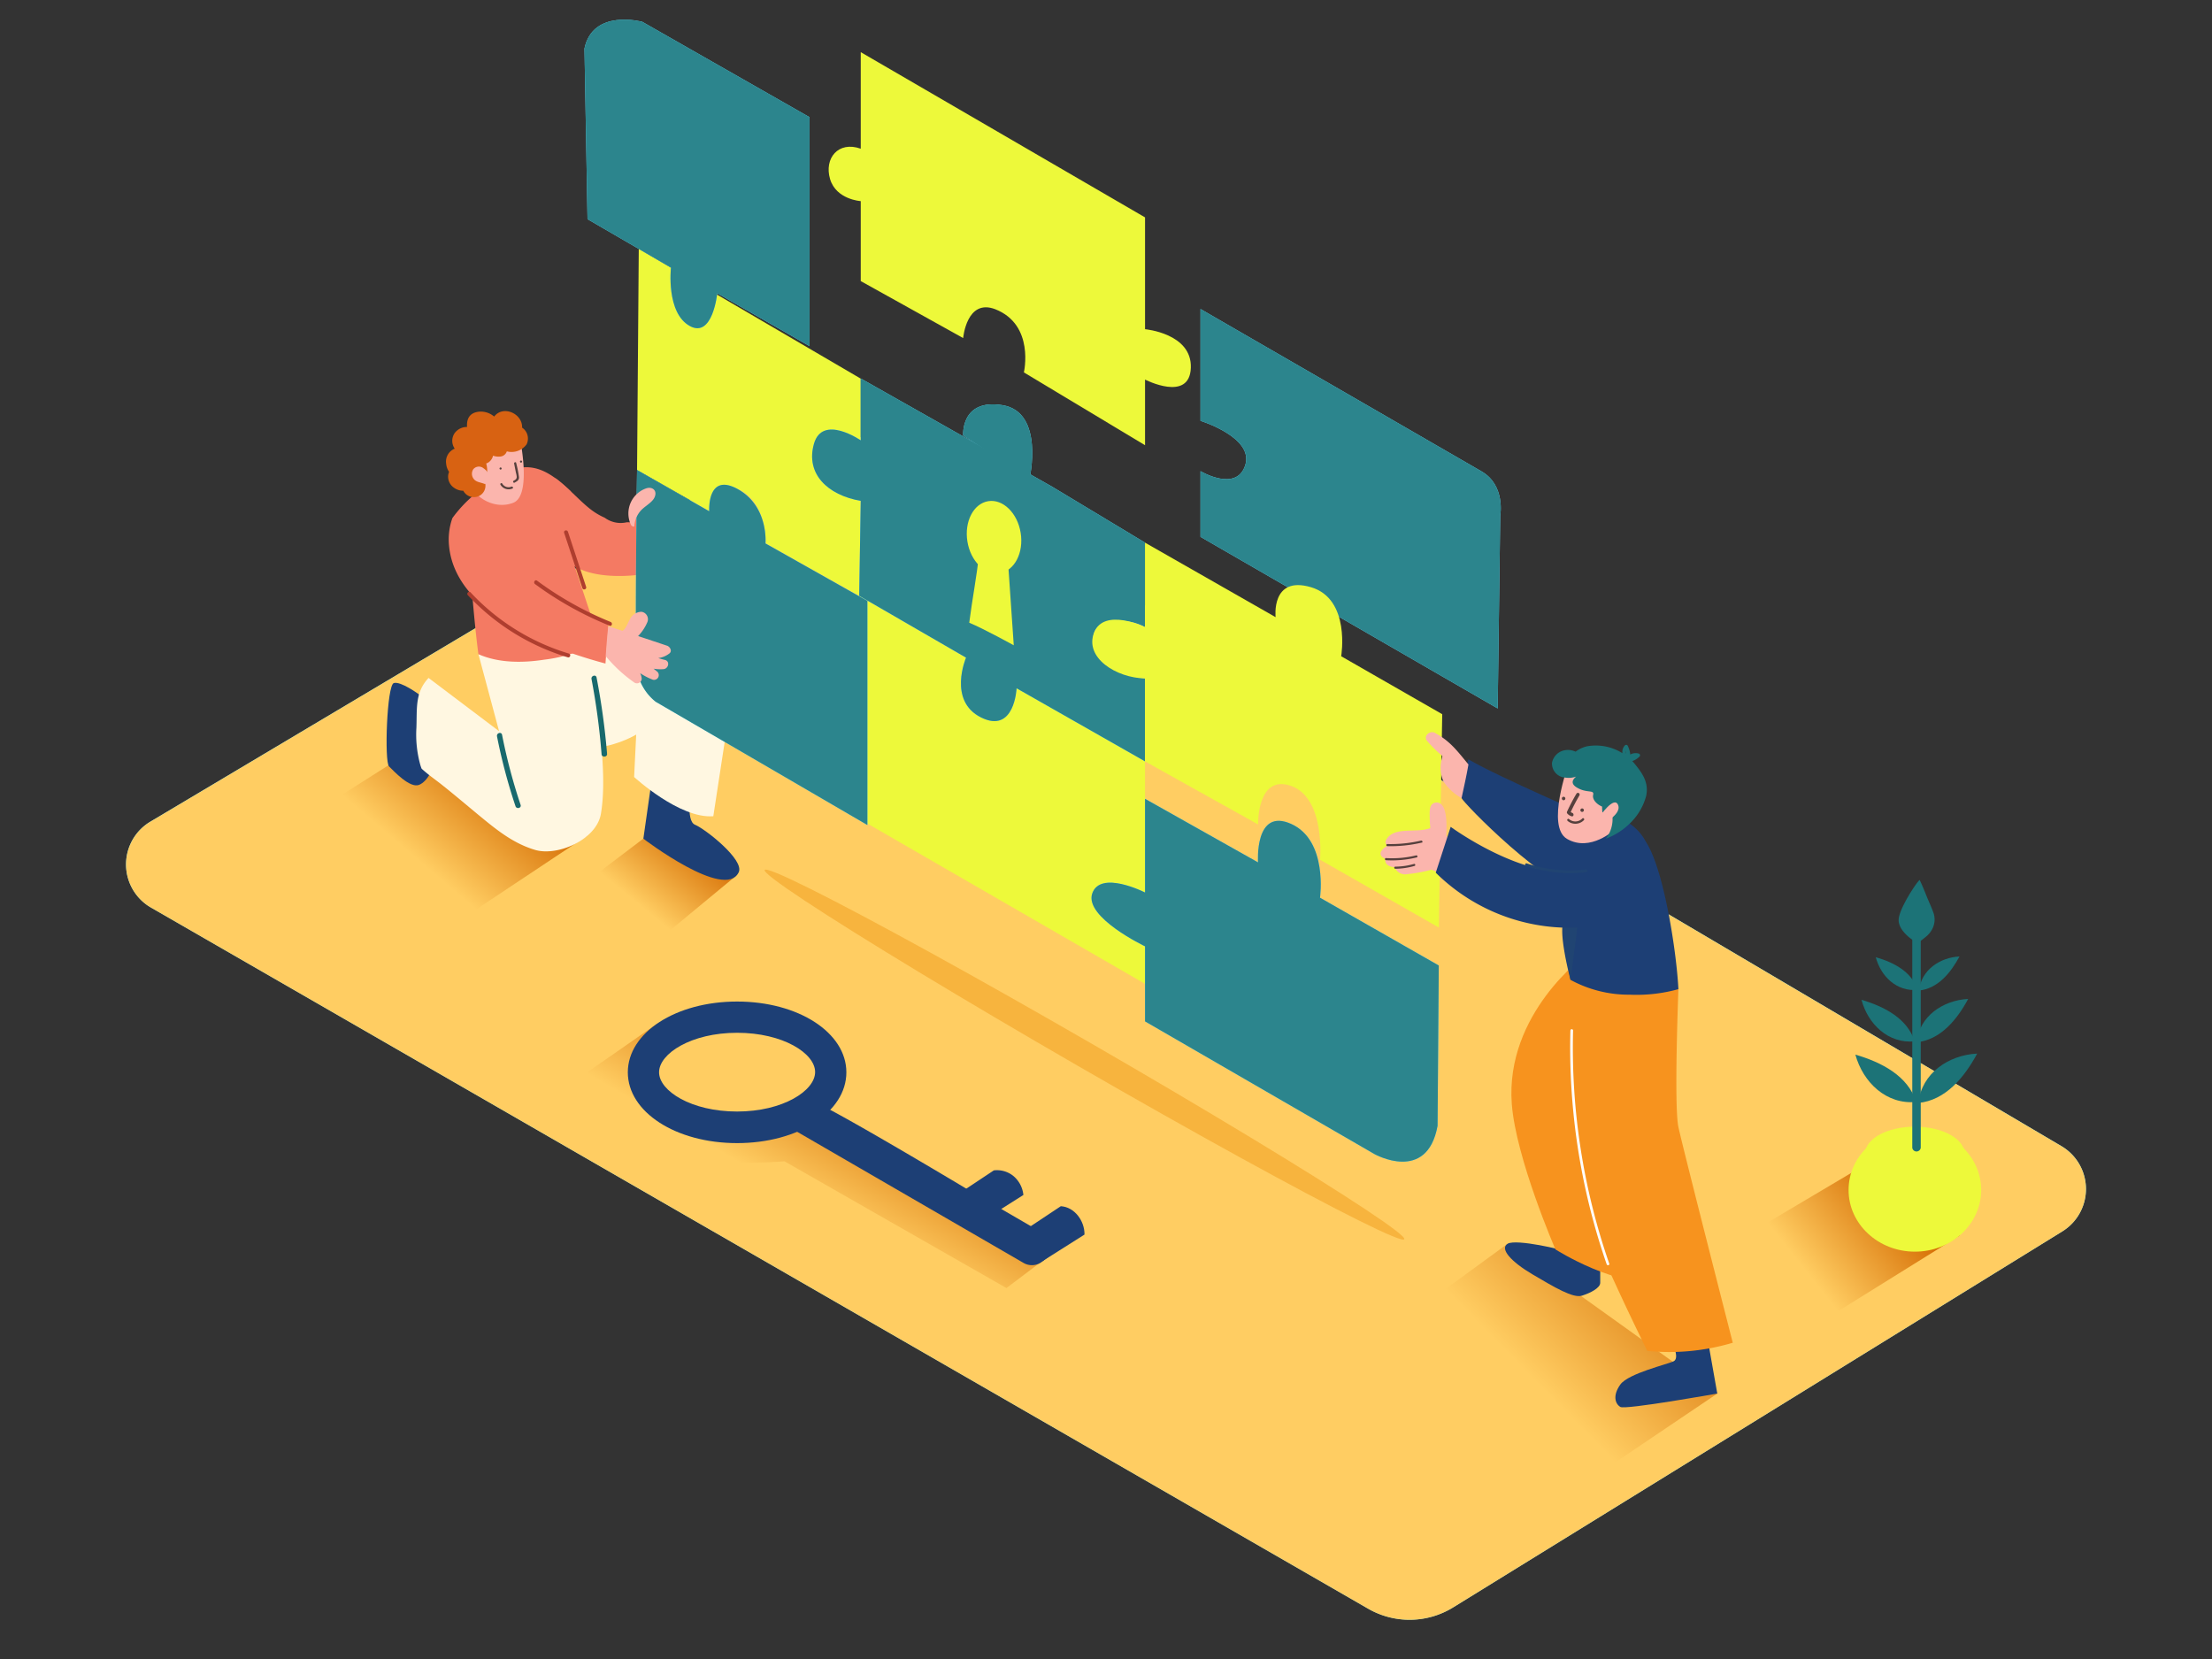 <svg id="_1-10" data-name="#1-10" xmlns="http://www.w3.org/2000/svg" xmlns:xlink="http://www.w3.org/1999/xlink" viewBox="0 0 400 300"><rect x="0" y="0" width="400" height="300" fill="#333333" stroke="none"/><defs><linearGradient id="linear-gradient" x1="303.9" y1="223.01" x2="277.12" y2="249.28" gradientUnits="userSpaceOnUse"><stop offset="0" stop-color="#d46a00"/><stop offset="1" stop-color="#ffcd62"/></linearGradient><linearGradient id="linear-gradient-2" x1="126.08" y1="150.49" x2="115.39" y2="163.48" xlink:href="#linear-gradient"/><linearGradient id="linear-gradient-3" x1="89.75" y1="137.91" x2="75.05" y2="155.09" xlink:href="#linear-gradient"/><linearGradient id="linear-gradient-4" x1="344.27" y1="216.09" x2="326.67" y2="230.05" xlink:href="#linear-gradient"/><linearGradient id="linear-gradient-5" x1="157.94" y1="194.6" x2="144.98" y2="216.82" xlink:href="#linear-gradient"/></defs><title>-</title><path d="M27.17,148.59l118-70.23a9,9,0,0,1,9.16,0L372.8,207.27a9,9,0,0,1,.15,15.39l-110.17,68a15,15,0,0,1-15.39.23L27.28,164.1A9,9,0,0,1,27.17,148.59Z" fill="#6de2fc"/><path d="M27.17,148.6l118-70.23a9,9,0,0,1,9.16,0L372.8,207.28a9,9,0,0,1,.15,15.39l-110.17,68a15,15,0,0,1-15.39.23L27.28,164.11A9,9,0,0,1,27.17,148.6Z" fill="#ffcd62"/><path d="M115.4,93.43a5.79,5.79,0,0,1-1.22.75.2.2,0,0,1-.18.26l-.65,0a4.86,4.86,0,0,1-4-.82A12.1,12.1,0,0,1,106.67,92c-2-1.58-4-3.92-6.27-5.56,0,.46.06.92.11,1.36l.49,4.41.87,7.82c0,.14,0,.55.07.67,3.78,4.88,14.15,3.16,14.15,3.16S122.23,88,115.4,93.43Z" fill="#f47a63"/><polyline points="272.66 224.88 245.82 244.48 285.19 269.1 310.54 252" fill="url(#linear-gradient)"/><polyline points="116.33 151.66 104.13 160.9 118.4 170.53 132.68 158.72" fill="url(#linear-gradient-2)"/><polyline points="72.99 136.64 51.34 150.41 81.17 167.74 106.18 151.11" fill="url(#linear-gradient-3)"/><path d="M125,142.36s-1.09,6.07.68,6.78,9,6.34,7.9,8.6c-2.47,5.18-17.24-6.08-17.24-6.08l1.83-12.84" fill="#1d3f75"/><path d="M115.67,119.15c0,1.17-1,21.36-1,21.36s8.21,7.57,14.32,7.09l3-19.6" fill="#fff7e1"/><path d="M101.23,135.52s10.9,1.25,17.32-5.38c3.73-3.86,10.78-10.45,10.78-10.45l-26-1.91" fill="#fff7e1"/><path d="M115.51,45l40.14,23.47V79.63s-7.22-4.49-7.87,1.84c-.67,6.51,7.87,9.1,7.87,9.1l-.28,17.18-16.91-9.5s.33-7.46-5-9.82c-5.63-2.47-5.17,4-5.17,4L115.2,85l.31-40" fill="#edf93a"/><path d="M155.65,50.83V36.37s-4.45-.27-5.55-4,1.47-6.93,5.55-5.48V9.43l51.41,29.88V59.53s8.52.75,8.28,7-8.28,2.11-8.28,2.11V80.51L185.15,67.34s2-8.6-5.17-11.42c-5.19-2-5.81,5.21-5.81,5.21L155.65,50.83" fill="#edf93a"/><path d="M155.37,107.74v13.94s-7.75-5-10.26-.31S154,131,154,131v16.28l53.06,30.63V137.68Z" fill="#edf93a"/><path d="M121.33,48.39s-.93,8.22,3.44,10.58c4.12,2.22,4.93-5.94,4.93-5.94l16.69,9.56V21.19L116.14,3.94s-8.92-2.42-10.45,4.83l.55,30.86Z" fill="#6de2fc"/><path d="M174.17,78.75s-.49-6.73,7.13-5.48,4.88,13.27,4.88,13.27" fill="#6de2fc"/><path d="M270.83,128.11l.46-34.88s1-5.48-3.4-8L217.09,55.88V76.1s9.69,3,8.1,8-8.1,1.1-8.1,1.1V97.08Z" fill="#6de2fc"/><path d="M115.2,85l13.05,7.45s-.44-7.11,5.17-4,5,9.82,5,9.82l18.43,10.39v40.53l-38.29-22.3a9.31,9.31,0,0,1-3.4-5.89C114.74,117.22,115.2,85,115.2,85Z" fill="#6de2fc"/><path d="M155.37,107.74l19.32,11.18s-3.35,7.81,2.72,10.82,6.42-5.28,6.42-5.28l23.23,13.22v-15s-7.77-.55-9.2-6,6.38-5.07,9.2-3.25V98.13L190.24,88,155.65,68.44V79.63s-6.92-4.78-8.46.62,2.42,9.28,8.46,10.32l-.28,17.18" fill="#6de2fc"/><path d="M207.06,144.45v16.94s-8.09-4.12-9.55.18,9.55,9.56,9.55,9.56v13.57l41.49,24s9.51,5.34,11.41-5.11l.22-29-21.48-12.26s1.47-10.34-5.21-13.34-6,6.95-6,6.95Z" fill="#6de2fc"/><path d="M121.33,48.39s-.93,8.22,3.44,10.58c4.12,2.22,4.93-5.94,4.93-5.94l16.69,9.56V21.19L116.14,3.94s-8.92-2.42-10.45,4.83l.55,30.86Z" fill="#2c858d"/><path d="M174.17,78.75s-.49-6.73,7.13-5.48,4.88,13.27,4.88,13.27" fill="#2c858d"/><path d="M270.83,128.11l.46-34.88s1-5.48-3.4-8L217.09,55.88V76.1s9.69,3,8.1,8-8.1,1.1-8.1,1.1V97.08Z" fill="#2c858d"/><path d="M115.2,85l13.05,7.45s-.44-7.11,5.17-4,5,9.82,5,9.82l18.43,10.39v40.53l-38.29-22.3a9.31,9.31,0,0,1-3.4-5.89C114.74,117.22,115.2,85,115.2,85Z" fill="#2c858d"/><path d="M155.37,107.74l19.32,11.18s-3.35,7.81,2.72,10.82,6.42-5.28,6.42-5.28l23.23,13.22v-15s-7.77-.55-9.2-6,6.38-5.07,9.2-3.25V98.13L190.24,88,155.65,68.44V79.63s-6.92-4.78-8.46.62,2.42,9.28,8.46,10.32l-.28,17.18" fill="#2c858d"/><path d="M207.06,144.45v16.94s-8.09-4.12-9.55.18,9.55,9.56,9.55,9.56v13.57l41.49,24s9.51,5.34,11.41-5.11l.22-29-21.48-12.26s1.47-10.34-5.21-13.34-6,6.95-6,6.95Z" fill="#2c858d"/><path d="M207.06,98.13l23.61,13.47s-.86-7.54,6.38-5.42,5.48,12.49,5.48,12.49l18.27,10.48-.61,38.58-21.48-12.26s1-11.12-5.21-13.34-6,6.95-6,6.95l-20.45-11.4v-15c-5.19-.09-11-3.74-9.2-8.3s9.2-1,9.2-1V98.13" fill="#edf93a"/><path d="M283.21,226.38c-.3-.37-9-2.37-10.55-1.49s.55,3.25,4.49,5.57,7.32,4.34,8.91,3.84,3.31-1.41,3.31-2.32v-9.19" fill="#1d3f75"/><path d="M302.63,243c0,.53,1.05,2.65,0,3.17s-8.16,2.18-9.61,4.18-.94,3.53,0,4.07S310.54,252,310.54,252l-2-11.29" fill="#1d3f75"/><path d="M297.9,153s-.95-3.94-6.62-5.71-4.91,10.81-4.91,10.81" fill="#1d3f75"/><path d="M287.08,172.5c-.59.26-14.92,10.86-13.7,27.13.74,9.82,7.89,26.3,7.89,26.3s11.54,7.34,19,5.48" fill="#f7931e"/><path d="M284,177.19s-3.83,16.65-2.41,27,16.3,40.1,16.3,40.1a40.06,40.06,0,0,0,15.45-1.48s-9-35.14-9.83-39,0-24.93,0-24.93" fill="#f7931e"/><path d="M289.43,148.45s-18.08-7.75-23.91-11.14c0,0-1.54,6.16-1.23,7s15.36,16.46,23.17,17.79" fill="#1d3f75"/><path d="M75.78,125.58s-3.32-2.45-4.57-2.06-1.73,14.22-.86,15.07,3.77,4,5.43,3.34,2.62-3.34,2.62-3.34" fill="#1d3f75"/><path d="M106.3,117.1l-19.78,1.21,3.73,13.91L77.5,122.59c-2.48,2.65-2.07,5.47-2.2,9A20.47,20.47,0,0,0,76,138.3c.07.24.15.47.24.7,1.19,1.09,2.57,2.05,3.52,2.8,2.29,1.81,4.51,3.7,6.76,5.56,3.18,2.62,6.21,5.13,10.24,6.33s11.08-1.81,11.9-6.51C110.09,138.76,107.48,125.49,106.3,117.1Z" fill="#fff7e1"/><path d="M261.87,157.25l-3.76-1.72c-.67-.31-1.25.69-.58,1l3.76,1.72C262,158.55,262.54,157.56,261.87,157.25Z" fill="#606060"/><path d="M302.78,178q-3.17-9.94-5.66-20.08c-.18-.72-1.29-.41-1.11.31q2.48,10.14,5.66,20.08C301.89,179,303,178.69,302.78,178Z" fill="#606060"/><path d="M88.49,83.49c-.76-1.33-3.12-3.07-4.5-1.54a1.62,1.62,0,0,0,.23,2.25A6.79,6.79,0,0,0,87,85.34a.73.73,0,0,0,.94-.71A.77.77,0,0,0,88.49,83.49Z" fill="#fbb5ad"/><path d="M105.37,108.62l-20.28-5s.63,8.8,1.42,14.67c3.63,1.63,8.05,1.6,11.9,1a25.41,25.41,0,0,0,7.88-2.24,17.78,17.78,0,0,0,2.32-1.44C108.3,113.53,105.62,110.77,105.37,108.62Z" fill="#f47a63"/><path d="M110,112.89c0,1.59-.42,5.51-.51,7.1-8.54-2.28-27-8.46-28.28-21.19a11.58,11.58,0,0,1,.6-5.12,24,24,0,0,1,4.26-4.48c2.18-2,4.88-4.07,7.88-4.6,3.69-.66,6.6,1.74,9.25,4.24,1,2.31-1.88,4.57-1.5,6.92l5.16,15.5,3.15,1.62" fill="#f47a63"/><path d="M94,79.19s2.24,10.41-1.19,11.73-6.93-1.08-7.54-3a14.81,14.81,0,0,1-.24-5S87.63,79.22,94,79.19Z" fill="#fbb5ad"/><path d="M94.41,77.33c.11-2.53-3.42-4.13-5.05-2a3.67,3.67,0,0,0-3-.85c-1.5.26-2,1.32-1.9,2.73a2.75,2.75,0,0,0-2.23,1.09,2.46,2.46,0,0,0,0,2.83,2.52,2.52,0,0,0-1.55,2.73,3.07,3.07,0,0,0,.53,1.47,2.35,2.35,0,0,0-.15.5,2.43,2.43,0,0,0,1.13,2.43,2.79,2.79,0,0,0,1.59.48,2.15,2.15,0,0,0,2,1.16,2.07,2.07,0,0,0,2-1.91,2,2,0,0,0-.11-.84,4.88,4.88,0,0,0,.25-3.34,1.79,1.79,0,0,0,.43-.21,2,2,0,0,0,.81-1.2,2.88,2.88,0,0,0,1.49.13,1.37,1.37,0,0,0,1-.91,3.37,3.37,0,0,0,3.57-1.26A2.37,2.37,0,0,0,94.41,77.33Z" fill="#d86212"/><path d="M88.53,86.33a2.49,2.49,0,0,0-1.08-1.64,1.31,1.31,0,0,0-1.87.17,1.5,1.5,0,0,0,.08,1.74c.46.6,1.21.61,1.86.87.39.16.62-.23.54-.56A.5.5,0,0,0,88.53,86.33Z" fill="#fbb5ad"/><path d="M93.34,83.72c0-.24-.42-.14-.37.1l.32,1.63a4.4,4.4,0,0,1,.15.75c0,.45-.22.53-.56.74a.19.19,0,0,0,.19.33c.44-.27.81-.4.78-1A21.35,21.35,0,0,0,93.34,83.72Z" fill="#56403d"/><path d="M94.22,83.28a.19.19,0,0,0,0,.38A.19.19,0,0,0,94.22,83.28Z" fill="#56403d"/><path d="M90.52,84.53a.19.19,0,0,0,0,.38A.19.19,0,0,0,90.52,84.53Z" fill="#56403d"/><path d="M92.48,88a1.32,1.32,0,0,1-1.65-.54.19.19,0,0,0-.33.19,1.71,1.71,0,0,0,2.18.68C92.9,88.25,92.71,87.92,92.48,88Z" fill="#56403d"/><path d="M116,110.63A2.36,2.36,0,0,0,113.9,112c-.31.53-.51,1.1-.86,1.61-.57.82-1,.5-1.84.12s-1.67.9-.77,1.32a5.32,5.32,0,0,0,2.29.79,1.89,1.89,0,0,0,1.22-.88.71.71,0,0,0,1.22.29,8.22,8.22,0,0,0,1.92-2.79A1.36,1.36,0,0,0,116,110.63Z" fill="#fbb5ad"/><path d="M120.67,116.78Q115.36,115,110,113.24c-.22,1.8-.33,3.6-.47,5.4a26,26,0,0,0,5.23,4.82.86.86,0,0,0,1.28-.73,2.8,2.8,0,0,0-.28-1,11.59,11.59,0,0,0,2.31,1.19.86.86,0,0,0,.83-1.42l-.71-.58a7.14,7.14,0,0,0,1.8.08c.9-.08,1.22-1.44.23-1.67-.4-.09-.79-.2-1.18-.33a4.11,4.11,0,0,0,2-.83C121.58,117.77,121.21,117,120.67,116.78Z" fill="#fbb5ad"/><path d="M116.85,88.31a4.81,4.81,0,0,0-2.79,6.52.61.61,0,0,0,.64.39,4.62,4.62,0,0,1,1.7-3.38l0,0c.76-.63,1.71-1.21,2-2C118.87,88.68,117.95,87.94,116.85,88.31Z" fill="#fbb5ad"/><path d="M267.53,155.37a24.94,24.94,0,0,1-6-4.22c.11-2,.23-6.41-2-6-1.08.22-1,1.46-1,2.32a21.11,21.11,0,0,0,.12,2.27c-2.54,1-6.59-.41-8,2.15a.77.77,0,0,0,0,.77,1.4,1.4,0,0,0,.25.28,2.89,2.89,0,0,0-1,.82A.79.79,0,0,0,250,155a2.07,2.07,0,0,0,.49.27.84.84,0,0,0,0,.21c0,.87.68,1.25,1.73,1.35a2,2,0,0,0,2.33,1.23,25,25,0,0,0,4.32-.8,42.51,42.51,0,0,1,4.47,2.16.78.78,0,0,0,1-1.14.75.75,0,0,0,.27-1,.83.83,0,0,0,0-1,.77.77,0,0,0,.62-.39c.48.28,1,.55,1.47.8C267.63,157.13,268.41,155.81,267.53,155.37Z" fill="#fbb5ad"/><path d="M257,152a24.39,24.39,0,0,1-6.12.63.19.19,0,0,0,0,.38,24.8,24.8,0,0,0,6.22-.64C257.34,152.36,257.23,152,257,152Z" fill="#56403d"/><path d="M256.08,154.68a18.36,18.36,0,0,1-5.45.49c-.25,0-.25.37,0,.38a18.74,18.74,0,0,0,5.56-.5C256.43,155,256.32,154.62,256.08,154.68Z" fill="#56403d"/><path d="M255.72,156.22a12.8,12.8,0,0,1-3.41.5.19.19,0,0,0,0,.38,13.19,13.19,0,0,0,3.51-.52A.19.19,0,0,0,255.72,156.22Z" fill="#56403d"/><path d="M282.53,167.74c-.19,1.76.53,5.84,1.47,9.45a22,22,0,0,0,10.73,2.68,28.12,28.12,0,0,0,8.78-1c-.45-8.72-3.81-28.52-8-28.12-5.29.51-10.51,6.77-10.51,6.77-9.82,1.44-22.67-8-22.67-8l-2.7,8.29A34.39,34.39,0,0,0,282.53,167.74Z" fill="#1d3f75"/><path d="M265.54,138.24c-2-2.42-3.31-4.24-6.1-5.73-.83-.44-2.09.53-1.42,1.42a21.83,21.83,0,0,0,2.79,2.75l0,.07s0,.09,0,.13l0,.06a6.08,6.08,0,0,0,.22,4.38,9.49,9.49,0,0,0,3.27,3C264.73,142.3,265.19,140.28,265.54,138.24Z" fill="#fbb5ad"/><path d="M335.58,211.62l-19.83,11.76s.63,7.88,15.8,14.25l22.82-14.2" fill="url(#linear-gradient-4)"/><ellipse cx="346.27" cy="215.19" rx="11.99" ry="11.15" fill="#edf93a"/><ellipse cx="346.26" cy="208.6" rx="8.98" ry="4.86" fill="#edf93a"/><path d="M345.8,169.44v38.1a.77.77,0,0,0,1.53,0v-38.1A.77.77,0,0,0,345.8,169.44Z" fill="#1c7377"/><path d="M349.41,168a3.68,3.68,0,0,0,.23-2.91c-.35-1-.86-2.06-1.27-3.09s-.78-1.93-1.23-2.87h0c-.45.23-3.67,5.07-3.8,7.11s2.54,3.74,2.54,3.74l.81.51c.15.09,1.54-1.06,1.7-1.2A4.33,4.33,0,0,0,349.41,168Z" fill="#1c7377"/><path d="M347,179.12h0c3.4-.33,5.74-3.19,7.34-6.16C350.75,173.15,347.44,175.42,347,179.12Z" fill="#1c7377"/><path d="M346.75,179h0c-1-3.25-4.32-5-7.55-5.9C340.13,176.58,343,179.35,346.75,179Z" fill="#1c7377"/><path d="M346.56,188.48v0c4.32-.42,7.31-4.06,9.35-7.84C351.32,180.88,347.1,183.77,346.56,188.48Z" fill="#1c7377"/><path d="M346.23,188.31h0c-1.31-4.14-5.49-6.3-9.61-7.51C337.8,185.24,341.51,188.77,346.23,188.31Z" fill="#1c7377"/><path d="M346.89,199.45v0c4.93-.48,8.33-4.63,10.65-8.93C352.32,190.79,347.51,194.08,346.89,199.45Z" fill="#1c7377"/><path d="M346.51,199.27h0c-1.49-4.72-6.26-7.18-11-8.56C336.91,195.76,341.13,199.78,346.51,199.27Z" fill="#1c7377"/><path d="M177.06,100.09c-.44,4.19-1.26,8.34-1.79,12.52,2.61,1.07,8.05,4.08,8.05,4.08l-1-14.55Z" fill="#edf93a"/><ellipse cx="179.75" cy="97.14" rx="4.88" ry="6.59" transform="translate(-13.11 29.68) rotate(-9.11)" fill="#edf93a"/><path d="M148.9,205.91c-1.71,1.58-5.21-4-7.33-3.27a36,36,0,0,1-10.18,2c-3.22.17-6.51-.16-9.25-2a9.51,9.51,0,0,1,.6-15.71L119,185l-12.79,8.9s1.06,18.72,35.64,16.1L182,232.92l10.28-7.77Z" fill="url(#linear-gradient-5)"/><path d="M133.29,206.71c-11.08,0-19.76-5.62-19.76-12.8s8.68-12.8,19.76-12.8,19.76,5.62,19.76,12.8S144.37,206.71,133.29,206.71Zm0-19.95c-8.31,0-14.11,3.77-14.11,7.14S125,201,133.29,201s14.11-3.77,14.11-7.14S141.61,186.76,133.29,186.76Z" fill="#1d3f75"/><path d="M146.91,199.25c.65-.59,27.8,15.68,27.8,15.68l17.57,10.21-3.82,3a3,3,0,0,1-3.38.23L142.8,203.88Z" fill="#1d3f75"/><path d="M191.83,218.12l-7.12,4.73,3.75,5.24,7.65-4.84C196.15,220.76,194.3,218.27,191.83,218.12Z" fill="#1d3f75"/><path d="M183.35,212.74a4.71,4.71,0,0,0-3.63-1.1l-6.79,4.51,3.75,5.24,8.38-5.3A5.14,5.14,0,0,0,183.35,212.74Z" fill="#1d3f75"/><path d="M291,228.5a119.23,119.23,0,0,1-6.54-42.15.24.24,0,0,0-.48,0,119.61,119.61,0,0,0,6.56,42.27C290.65,228.91,291.11,228.79,291,228.5Z" fill="#fff"/><path d="M286.8,157.24a25,25,0,0,1-10.71-1.11c-.29-.1-.42.36-.13.46a25.36,25.36,0,0,0,10.84,1.13C287.1,157.69,287.11,157.21,286.8,157.24Z" fill="#204472"/><path d="M282.53,167.74h2.7L284,177.19S282.68,170.29,282.53,167.74Z" fill="#204472"/><path d="M291.76,146.58c-1.69.9-3.79-.56-5.19-1.46-1.7-1.09-3.41-3-2.44-5.15.15-.32-.37-.51-.52-.19-1,2.24.57,4.39,2.37,5.61,1.6,1.09,4,2.73,6,1.68C292.31,146.92,292.08,146.42,291.76,146.58Z" fill="#009245"/><path d="M283.63,138.22s-4.12,11.24-.26,13.48C287.61,154.16,292,150,292,150s4.22-9.72,0-12.24S284.29,136.83,283.63,138.22Z" fill="#fbb5ad"/><path d="M284.33,147a.82.82,0,0,1-.29-.16,33.51,33.51,0,0,1,1.57-3,.31.31,0,0,0-.54-.31,33.5,33.5,0,0,0-1.67,3.18.33.33,0,0,0,0,.38,1.57,1.57,0,0,0,.72.49C284.55,147.79,284.71,147.18,284.33,147Z" fill="#56403d"/><path d="M297.68,143.93c.49-2.36-.59-4-2.12-5.86q-.18-.22-.39-.44a3.43,3.43,0,0,0,1.29-.81.32.32,0,0,0-.09-.54,2,2,0,0,0-1.56.16,4.65,4.65,0,0,0-.46-1.57.32.32,0,0,0-.54-.05,1.7,1.7,0,0,0-.42,1.38,9.11,9.11,0,0,0-6.27-1.27,5.24,5.24,0,0,0-2.2,1,3.12,3.12,0,0,0-1.7-.3,2.86,2.86,0,0,0-2.57,2.32,2.54,2.54,0,0,0,2.37,2.66,4,4,0,0,0,2-.18c-.59.48-1.06,1.2,0,1.9,1.89,1.23,3.32.36,3.07,1.43-.2.88.79,1.77,1.62,2.09,0,.15,0,.55.06,1.08a2.65,2.65,0,0,1,1.32.4.33.33,0,0,1,.49.24,5.83,5.83,0,0,1-1.18,4.08,12.06,12.06,0,0,0,4-2.44A10.77,10.77,0,0,0,297.68,143.93ZM294,135.76c0,.05,0,.11,0,.16a.32.32,0,0,0,0,.1c0,.11,0,.21,0,.32A1.15,1.15,0,0,1,294,135.76Z" fill="#1c7377"/><path d="M286.14,148a1.75,1.75,0,0,1-2.42.11c-.21-.17-.45.17-.24.34a2.16,2.16,0,0,0,2.93-.13C286.6,148.13,286.33,147.81,286.14,148Z" fill="#56403d"/><path d="M286.21,146.21a.31.31,0,0,0-.22.59A.31.31,0,0,0,286.21,146.21Z" fill="#56403d"/><path d="M282.86,144.1a.31.31,0,0,0-.22.59A.31.31,0,0,0,282.86,144.1Z" fill="#56403d"/><path d="M289.26,147.66s2.67-3.92,3.36-2.05-3.61,3.81-3.61,3.81" fill="#fbb5ad"/><path d="M107.88,122.52c-.11-.6-1-.35-.92.25a125.25,125.25,0,0,1,1.82,13.59c0,.61,1,.61,1,0A127.6,127.6,0,0,0,107.88,122.52Z" fill="#18696d"/><path d="M94.14,145.54a101.35,101.35,0,0,1-3.35-12.66c-.12-.6-1-.35-.92.25a101.35,101.35,0,0,0,3.35,12.66C93.42,146.37,94.34,146.12,94.14,145.54Z" fill="#18696d"/><path d="M102.92,118.2A40,40,0,0,1,85.1,107.13c-.31-.34-.82.17-.5.5a40.75,40.75,0,0,0,18.13,11.25A.36.36,0,0,0,102.92,118.2Z" fill="#af3e2f"/><path d="M110.42,112.47A60.87,60.87,0,0,1,97.11,105c-.37-.27-.73.35-.36.62a61.56,61.56,0,0,0,13.48,7.52C110.65,113.33,110.84,112.65,110.42,112.47Z" fill="#af3e2f"/><path d="M106,106.15l-3.3-10c-.14-.43-.83-.25-.69.19l3.3,10C105.42,106.78,106.11,106.59,106,106.15Z" fill="#af3e2f"/><ellipse cx="196.11" cy="190.7" rx="2.36" ry="66.78" transform="translate(-67.1 265.19) rotate(-60)" fill="#f7b43e"/></svg>